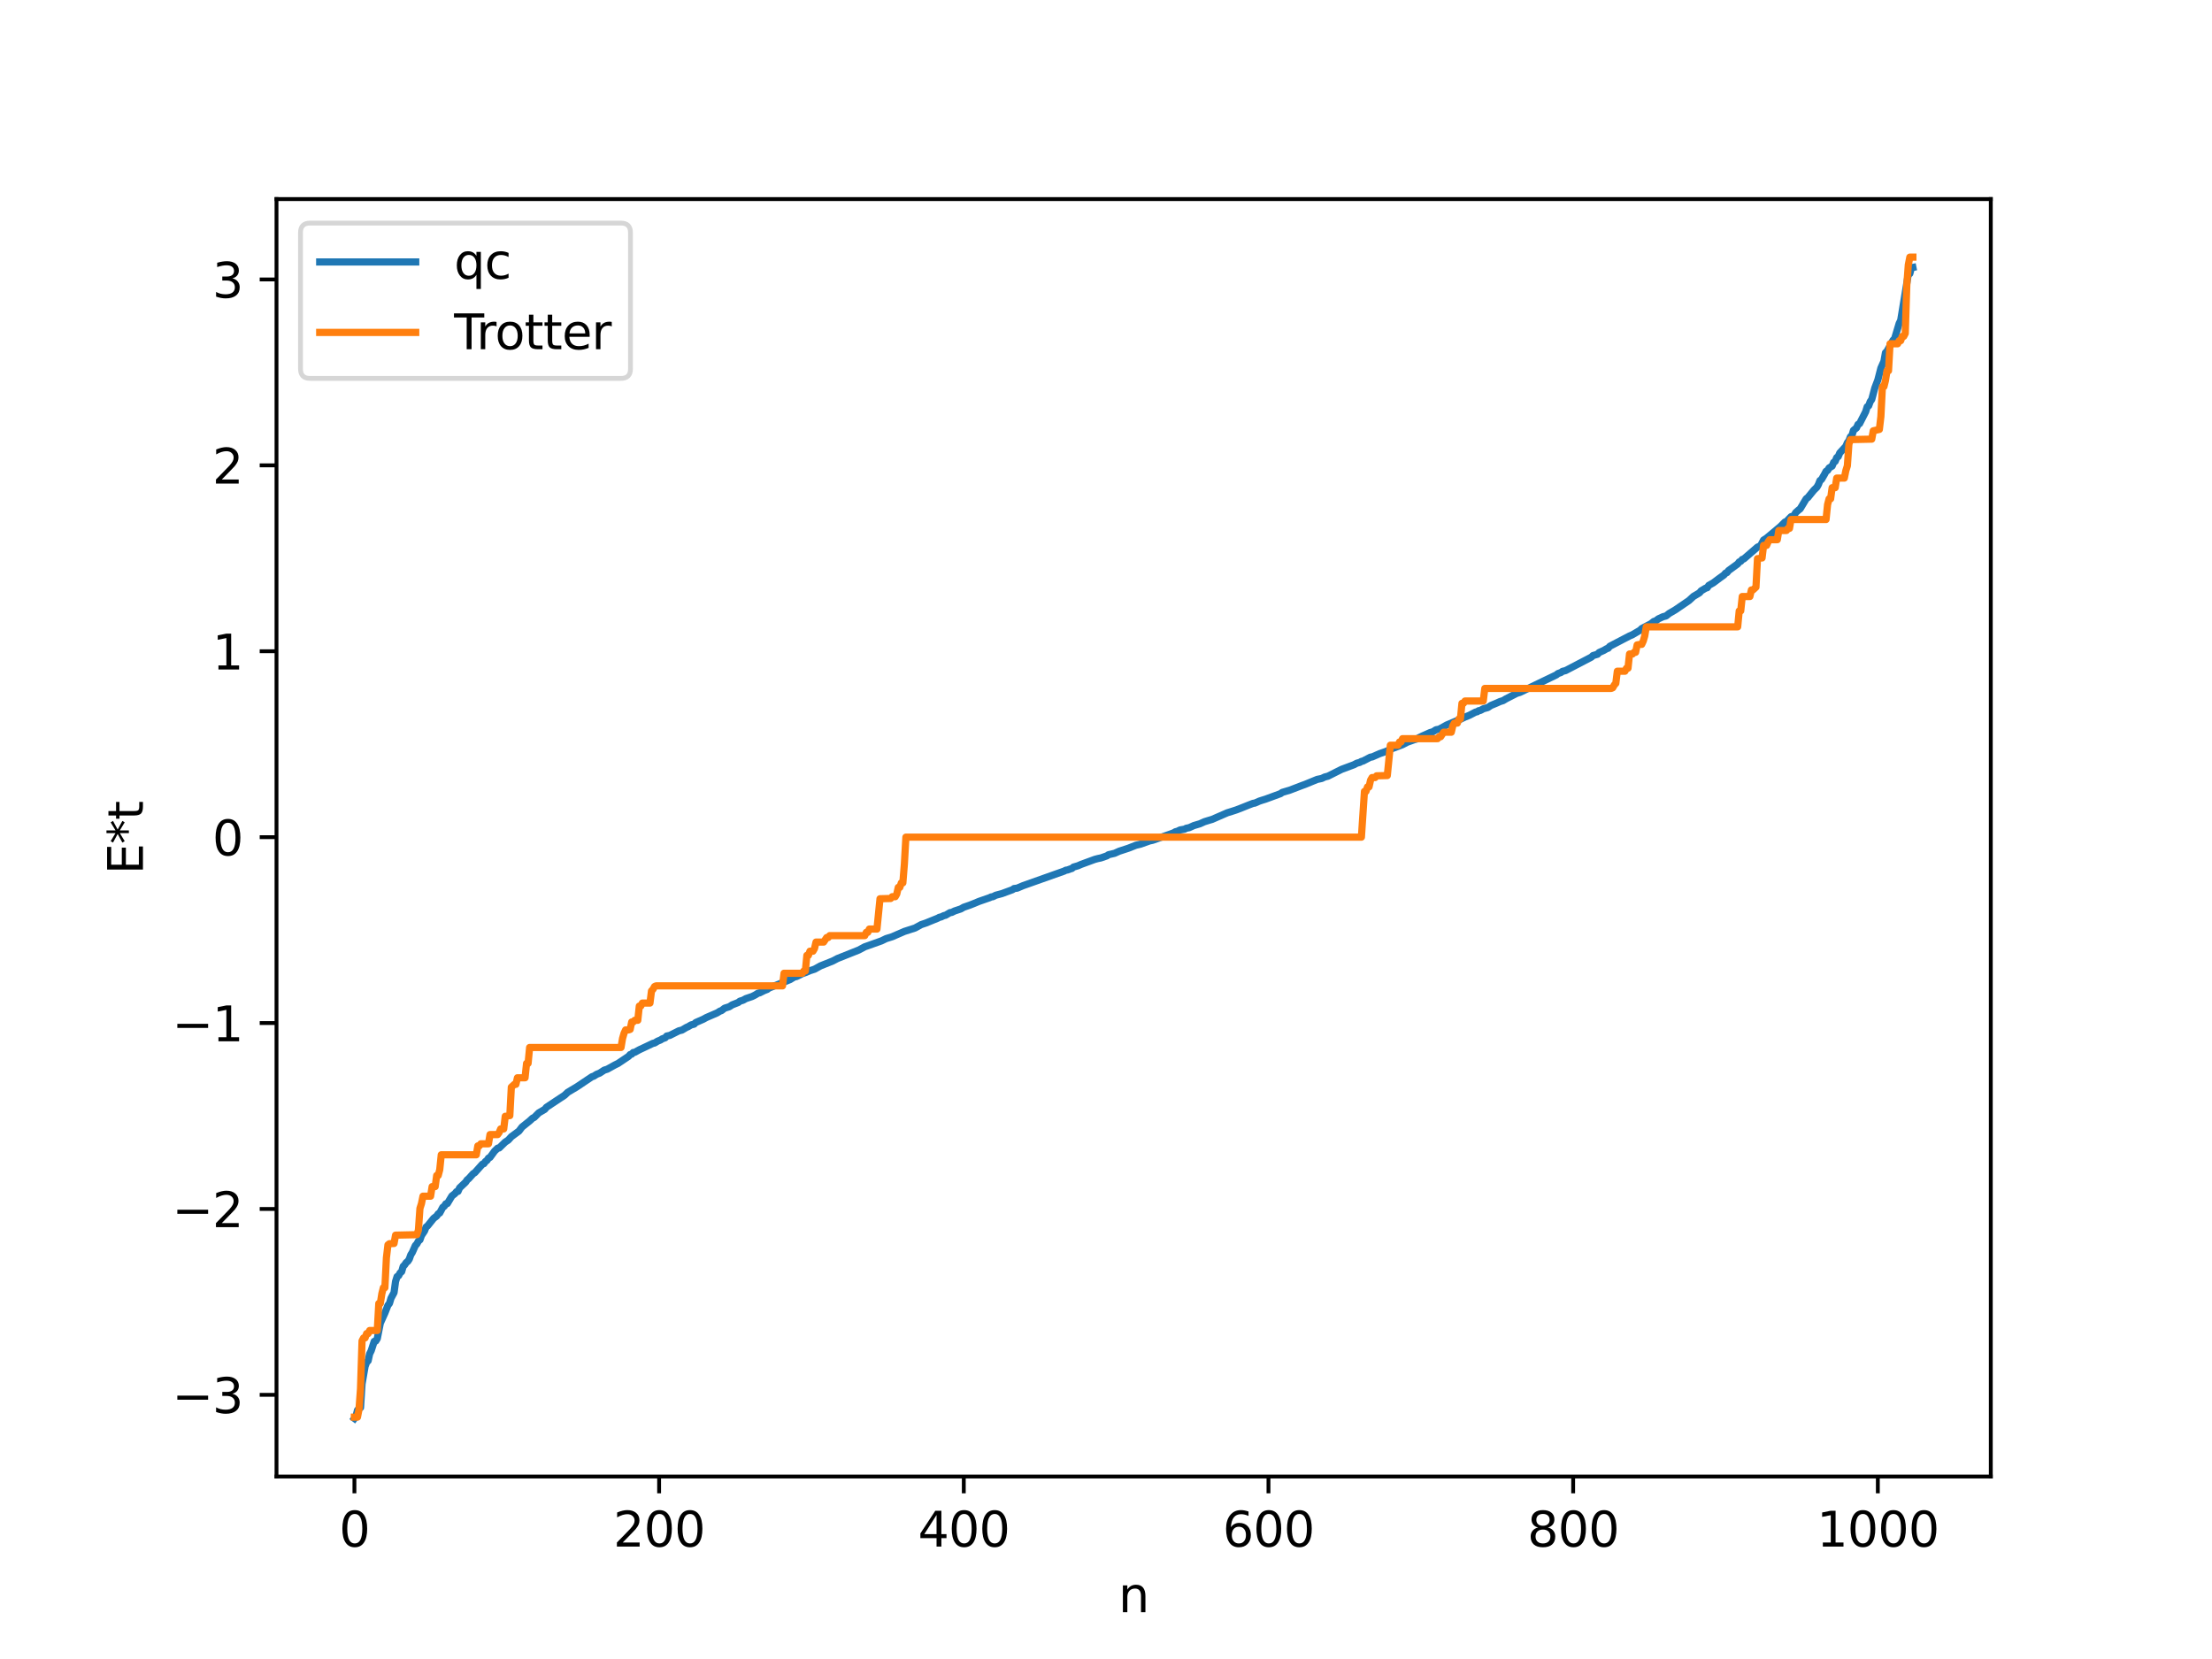 <?xml version="1.0" encoding="utf-8" standalone="no"?>
<!DOCTYPE svg PUBLIC "-//W3C//DTD SVG 1.1//EN"
  "http://www.w3.org/Graphics/SVG/1.1/DTD/svg11.dtd">
<svg xmlns:xlink="http://www.w3.org/1999/xlink" width="460.8pt" height="345.6pt" viewBox="0 0 460.8 345.6" xmlns="http://www.w3.org/2000/svg" version="1.1">
 <defs>
  <style type="text/css">*{stroke-linejoin: round; stroke-linecap: butt}</style>
 </defs>
 <g id="figure_1">
  <g id="patch_1">
   <path d="M 0 345.6 
L 460.8 345.6 
L 460.8 0 
L 0 0 
z
" style="fill: #ffffff"/>
  </g>
  <g id="axes_1">
   <g id="patch_2">
    <path d="M 57.6 307.584 
L 414.72 307.584 
L 414.72 41.472 
L 57.6 41.472 
z
" style="fill: #ffffff"/>
   </g>
   <g id="matplotlib.axis_1">
    <g id="xtick_1">
     <g id="line2d_1">
      <defs>
       <path id="mfda70ba1e5" d="M 0 0 
L 0 3.5 
" style="stroke: #000000; stroke-width: 0.8"/>
      </defs>
      <g>
       <use xlink:href="#mfda70ba1e5" x="73.833" y="307.584" style="stroke: #000000; stroke-width: 0.8"/>
      </g>
     </g>
     <g id="text_1">
      <!-- 0 -->
      <g transform="translate(70.651 322.182) scale(0.1 -0.1)">
       <defs>
        <path id="DejaVuSans-30" d="M 2034 4250 
Q 1547 4250 1301 3770 
Q 1056 3291 1056 2328 
Q 1056 1369 1301 889 
Q 1547 409 2034 409 
Q 2525 409 2770 889 
Q 3016 1369 3016 2328 
Q 3016 3291 2770 3770 
Q 2525 4250 2034 4250 
z
M 2034 4750 
Q 2819 4750 3233 4129 
Q 3647 3509 3647 2328 
Q 3647 1150 3233 529 
Q 2819 -91 2034 -91 
Q 1250 -91 836 529 
Q 422 1150 422 2328 
Q 422 3509 836 4129 
Q 1250 4750 2034 4750 
z
" transform="scale(0.016)"/>
       </defs>
       <use xlink:href="#DejaVuSans-30"/>
      </g>
     </g>
    </g>
    <g id="xtick_2">
     <g id="line2d_2">
      <g>
       <use xlink:href="#mfda70ba1e5" x="137.304" y="307.584" style="stroke: #000000; stroke-width: 0.8"/>
      </g>
     </g>
     <g id="text_2">
      <!-- 200 -->
      <g transform="translate(127.76 322.182) scale(0.1 -0.1)">
       <defs>
        <path id="DejaVuSans-32" d="M 1228 531 
L 3431 531 
L 3431 0 
L 469 0 
L 469 531 
Q 828 903 1448 1529 
Q 2069 2156 2228 2338 
Q 2531 2678 2651 2914 
Q 2772 3150 2772 3378 
Q 2772 3750 2511 3984 
Q 2250 4219 1831 4219 
Q 1534 4219 1204 4116 
Q 875 4013 500 3803 
L 500 4441 
Q 881 4594 1212 4672 
Q 1544 4750 1819 4750 
Q 2544 4750 2975 4387 
Q 3406 4025 3406 3419 
Q 3406 3131 3298 2873 
Q 3191 2616 2906 2266 
Q 2828 2175 2409 1742 
Q 1991 1309 1228 531 
z
" transform="scale(0.016)"/>
       </defs>
       <use xlink:href="#DejaVuSans-32"/>
       <use xlink:href="#DejaVuSans-30" x="63.623"/>
       <use xlink:href="#DejaVuSans-30" x="127.246"/>
      </g>
     </g>
    </g>
    <g id="xtick_3">
     <g id="line2d_3">
      <g>
       <use xlink:href="#mfda70ba1e5" x="200.775" y="307.584" style="stroke: #000000; stroke-width: 0.8"/>
      </g>
     </g>
     <g id="text_3">
      <!-- 400 -->
      <g transform="translate(191.231 322.182) scale(0.1 -0.1)">
       <defs>
        <path id="DejaVuSans-34" d="M 2419 4116 
L 825 1625 
L 2419 1625 
L 2419 4116 
z
M 2253 4666 
L 3047 4666 
L 3047 1625 
L 3713 1625 
L 3713 1100 
L 3047 1100 
L 3047 0 
L 2419 0 
L 2419 1100 
L 313 1100 
L 313 1709 
L 2253 4666 
z
" transform="scale(0.016)"/>
       </defs>
       <use xlink:href="#DejaVuSans-34"/>
       <use xlink:href="#DejaVuSans-30" x="63.623"/>
       <use xlink:href="#DejaVuSans-30" x="127.246"/>
      </g>
     </g>
    </g>
    <g id="xtick_4">
     <g id="line2d_4">
      <g>
       <use xlink:href="#mfda70ba1e5" x="264.246" y="307.584" style="stroke: #000000; stroke-width: 0.8"/>
      </g>
     </g>
     <g id="text_4">
      <!-- 600 -->
      <g transform="translate(254.702 322.182) scale(0.1 -0.1)">
       <defs>
        <path id="DejaVuSans-36" d="M 2113 2584 
Q 1688 2584 1439 2293 
Q 1191 2003 1191 1497 
Q 1191 994 1439 701 
Q 1688 409 2113 409 
Q 2538 409 2786 701 
Q 3034 994 3034 1497 
Q 3034 2003 2786 2293 
Q 2538 2584 2113 2584 
z
M 3366 4563 
L 3366 3988 
Q 3128 4100 2886 4159 
Q 2644 4219 2406 4219 
Q 1781 4219 1451 3797 
Q 1122 3375 1075 2522 
Q 1259 2794 1537 2939 
Q 1816 3084 2150 3084 
Q 2853 3084 3261 2657 
Q 3669 2231 3669 1497 
Q 3669 778 3244 343 
Q 2819 -91 2113 -91 
Q 1303 -91 875 529 
Q 447 1150 447 2328 
Q 447 3434 972 4092 
Q 1497 4750 2381 4750 
Q 2619 4750 2861 4703 
Q 3103 4656 3366 4563 
z
" transform="scale(0.016)"/>
       </defs>
       <use xlink:href="#DejaVuSans-36"/>
       <use xlink:href="#DejaVuSans-30" x="63.623"/>
       <use xlink:href="#DejaVuSans-30" x="127.246"/>
      </g>
     </g>
    </g>
    <g id="xtick_5">
     <g id="line2d_5">
      <g>
       <use xlink:href="#mfda70ba1e5" x="327.717" y="307.584" style="stroke: #000000; stroke-width: 0.8"/>
      </g>
     </g>
     <g id="text_5">
      <!-- 800 -->
      <g transform="translate(318.173 322.182) scale(0.1 -0.1)">
       <defs>
        <path id="DejaVuSans-38" d="M 2034 2216 
Q 1584 2216 1326 1975 
Q 1069 1734 1069 1313 
Q 1069 891 1326 650 
Q 1584 409 2034 409 
Q 2484 409 2743 651 
Q 3003 894 3003 1313 
Q 3003 1734 2745 1975 
Q 2488 2216 2034 2216 
z
M 1403 2484 
Q 997 2584 770 2862 
Q 544 3141 544 3541 
Q 544 4100 942 4425 
Q 1341 4750 2034 4750 
Q 2731 4750 3128 4425 
Q 3525 4100 3525 3541 
Q 3525 3141 3298 2862 
Q 3072 2584 2669 2484 
Q 3125 2378 3379 2068 
Q 3634 1759 3634 1313 
Q 3634 634 3220 271 
Q 2806 -91 2034 -91 
Q 1263 -91 848 271 
Q 434 634 434 1313 
Q 434 1759 690 2068 
Q 947 2378 1403 2484 
z
M 1172 3481 
Q 1172 3119 1398 2916 
Q 1625 2713 2034 2713 
Q 2441 2713 2670 2916 
Q 2900 3119 2900 3481 
Q 2900 3844 2670 4047 
Q 2441 4250 2034 4250 
Q 1625 4250 1398 4047 
Q 1172 3844 1172 3481 
z
" transform="scale(0.016)"/>
       </defs>
       <use xlink:href="#DejaVuSans-38"/>
       <use xlink:href="#DejaVuSans-30" x="63.623"/>
       <use xlink:href="#DejaVuSans-30" x="127.246"/>
      </g>
     </g>
    </g>
    <g id="xtick_6">
     <g id="line2d_6">
      <g>
       <use xlink:href="#mfda70ba1e5" x="391.188" y="307.584" style="stroke: #000000; stroke-width: 0.8"/>
      </g>
     </g>
     <g id="text_6">
      <!-- 1000 -->
      <g transform="translate(378.463 322.182) scale(0.1 -0.1)">
       <defs>
        <path id="DejaVuSans-31" d="M 794 531 
L 1825 531 
L 1825 4091 
L 703 3866 
L 703 4441 
L 1819 4666 
L 2450 4666 
L 2450 531 
L 3481 531 
L 3481 0 
L 794 0 
L 794 531 
z
" transform="scale(0.016)"/>
       </defs>
       <use xlink:href="#DejaVuSans-31"/>
       <use xlink:href="#DejaVuSans-30" x="63.623"/>
       <use xlink:href="#DejaVuSans-30" x="127.246"/>
       <use xlink:href="#DejaVuSans-30" x="190.869"/>
      </g>
     </g>
    </g>
    <g id="text_7">
     <!-- n -->
     <g transform="translate(232.991 335.861) scale(0.1 -0.1)">
      <defs>
       <path id="DejaVuSans-6e" d="M 3513 2113 
L 3513 0 
L 2938 0 
L 2938 2094 
Q 2938 2591 2744 2837 
Q 2550 3084 2163 3084 
Q 1697 3084 1428 2787 
Q 1159 2491 1159 1978 
L 1159 0 
L 581 0 
L 581 3500 
L 1159 3500 
L 1159 2956 
Q 1366 3272 1645 3428 
Q 1925 3584 2291 3584 
Q 2894 3584 3203 3211 
Q 3513 2838 3513 2113 
z
" transform="scale(0.016)"/>
      </defs>
      <use xlink:href="#DejaVuSans-6e"/>
     </g>
    </g>
   </g>
   <g id="matplotlib.axis_2">
    <g id="ytick_1">
     <g id="line2d_7">
      <defs>
       <path id="m488ddb4ccb" d="M 0 0 
L -3.5 0 
" style="stroke: #000000; stroke-width: 0.8"/>
      </defs>
      <g>
       <use xlink:href="#m488ddb4ccb" x="57.6" y="290.571" style="stroke: #000000; stroke-width: 0.8"/>
      </g>
     </g>
     <g id="text_8">
      <!-- −3 -->
      <g transform="translate(35.858 294.37) scale(0.1 -0.1)">
       <defs>
        <path id="DejaVuSans-2212" d="M 678 2272 
L 4684 2272 
L 4684 1741 
L 678 1741 
L 678 2272 
z
" transform="scale(0.016)"/>
        <path id="DejaVuSans-33" d="M 2597 2516 
Q 3050 2419 3304 2112 
Q 3559 1806 3559 1356 
Q 3559 666 3084 287 
Q 2609 -91 1734 -91 
Q 1441 -91 1130 -33 
Q 819 25 488 141 
L 488 750 
Q 750 597 1062 519 
Q 1375 441 1716 441 
Q 2309 441 2620 675 
Q 2931 909 2931 1356 
Q 2931 1769 2642 2001 
Q 2353 2234 1838 2234 
L 1294 2234 
L 1294 2753 
L 1863 2753 
Q 2328 2753 2575 2939 
Q 2822 3125 2822 3475 
Q 2822 3834 2567 4026 
Q 2313 4219 1838 4219 
Q 1578 4219 1281 4162 
Q 984 4106 628 3988 
L 628 4550 
Q 988 4650 1302 4700 
Q 1616 4750 1894 4750 
Q 2613 4750 3031 4423 
Q 3450 4097 3450 3541 
Q 3450 3153 3228 2886 
Q 3006 2619 2597 2516 
z
" transform="scale(0.016)"/>
       </defs>
       <use xlink:href="#DejaVuSans-2212"/>
       <use xlink:href="#DejaVuSans-33" x="83.789"/>
      </g>
     </g>
    </g>
    <g id="ytick_2">
     <g id="line2d_8">
      <g>
       <use xlink:href="#m488ddb4ccb" x="57.6" y="251.845" style="stroke: #000000; stroke-width: 0.8"/>
      </g>
     </g>
     <g id="text_9">
      <!-- −2 -->
      <g transform="translate(35.858 255.644) scale(0.1 -0.1)">
       <use xlink:href="#DejaVuSans-2212"/>
       <use xlink:href="#DejaVuSans-32" x="83.789"/>
      </g>
     </g>
    </g>
    <g id="ytick_3">
     <g id="line2d_9">
      <g>
       <use xlink:href="#m488ddb4ccb" x="57.6" y="213.119" style="stroke: #000000; stroke-width: 0.8"/>
      </g>
     </g>
     <g id="text_10">
      <!-- −1 -->
      <g transform="translate(35.858 216.918) scale(0.1 -0.1)">
       <use xlink:href="#DejaVuSans-2212"/>
       <use xlink:href="#DejaVuSans-31" x="83.789"/>
      </g>
     </g>
    </g>
    <g id="ytick_4">
     <g id="line2d_10">
      <g>
       <use xlink:href="#m488ddb4ccb" x="57.6" y="174.393" style="stroke: #000000; stroke-width: 0.8"/>
      </g>
     </g>
     <g id="text_11">
      <!-- 0 -->
      <g transform="translate(44.237 178.192) scale(0.1 -0.1)">
       <use xlink:href="#DejaVuSans-30"/>
      </g>
     </g>
    </g>
    <g id="ytick_5">
     <g id="line2d_11">
      <g>
       <use xlink:href="#m488ddb4ccb" x="57.6" y="135.667" style="stroke: #000000; stroke-width: 0.8"/>
      </g>
     </g>
     <g id="text_12">
      <!-- 1 -->
      <g transform="translate(44.237 139.466) scale(0.1 -0.1)">
       <use xlink:href="#DejaVuSans-31"/>
      </g>
     </g>
    </g>
    <g id="ytick_6">
     <g id="line2d_12">
      <g>
       <use xlink:href="#m488ddb4ccb" x="57.6" y="96.941" style="stroke: #000000; stroke-width: 0.8"/>
      </g>
     </g>
     <g id="text_13">
      <!-- 2 -->
      <g transform="translate(44.237 100.74) scale(0.1 -0.1)">
       <use xlink:href="#DejaVuSans-32"/>
      </g>
     </g>
    </g>
    <g id="ytick_7">
     <g id="line2d_13">
      <g>
       <use xlink:href="#m488ddb4ccb" x="57.6" y="58.215" style="stroke: #000000; stroke-width: 0.8"/>
      </g>
     </g>
     <g id="text_14">
      <!-- 3 -->
      <g transform="translate(44.237 62.014) scale(0.1 -0.1)">
       <use xlink:href="#DejaVuSans-33"/>
      </g>
     </g>
    </g>
    <g id="text_15">
     <!-- E*t -->
     <g transform="translate(29.778 182.148) rotate(-90) scale(0.1 -0.1)">
      <defs>
       <path id="DejaVuSans-45" d="M 628 4666 
L 3578 4666 
L 3578 4134 
L 1259 4134 
L 1259 2753 
L 3481 2753 
L 3481 2222 
L 1259 2222 
L 1259 531 
L 3634 531 
L 3634 0 
L 628 0 
L 628 4666 
z
" transform="scale(0.016)"/>
       <path id="DejaVuSans-2a" d="M 3009 3897 
L 1888 3291 
L 3009 2681 
L 2828 2375 
L 1778 3009 
L 1778 1831 
L 1422 1831 
L 1422 3009 
L 372 2375 
L 191 2681 
L 1313 3291 
L 191 3897 
L 372 4206 
L 1422 3572 
L 1422 4750 
L 1778 4750 
L 1778 3572 
L 2828 4206 
L 3009 3897 
z
" transform="scale(0.016)"/>
       <path id="DejaVuSans-74" d="M 1172 4494 
L 1172 3500 
L 2356 3500 
L 2356 3053 
L 1172 3053 
L 1172 1153 
Q 1172 725 1289 603 
Q 1406 481 1766 481 
L 2356 481 
L 2356 0 
L 1766 0 
Q 1100 0 847 248 
Q 594 497 594 1153 
L 594 3053 
L 172 3053 
L 172 3500 
L 594 3500 
L 594 4494 
L 1172 4494 
z
" transform="scale(0.016)"/>
      </defs>
      <use xlink:href="#DejaVuSans-45"/>
      <use xlink:href="#DejaVuSans-2a" x="63.184"/>
      <use xlink:href="#DejaVuSans-74" x="113.184"/>
     </g>
    </g>
   </g>
   <g id="line2d_14">
    <path d="M 73.833 295.488 
L 74.15 295.064 
L 74.467 293.777 
L 74.785 293.417 
L 75.102 293.239 
L 75.42 288.283 
L 76.054 284.652 
L 76.372 283.785 
L 76.689 283.483 
L 77.006 282.016 
L 77.324 281.385 
L 77.958 279.432 
L 78.276 279.367 
L 78.593 278.857 
L 79.228 275.635 
L 80.18 273.524 
L 80.815 271.908 
L 81.132 271.52 
L 81.449 270.453 
L 82.084 269.281 
L 82.401 266.956 
L 82.719 265.94 
L 83.036 265.76 
L 83.353 265.16 
L 83.671 264.909 
L 83.988 263.812 
L 84.305 263.494 
L 84.623 263.008 
L 84.94 262.779 
L 85.258 262.296 
L 85.575 261.404 
L 85.892 260.899 
L 86.527 259.462 
L 86.844 259.134 
L 87.162 258.533 
L 87.479 258.285 
L 87.796 257.389 
L 88.431 256.44 
L 88.748 255.629 
L 89.066 255.385 
L 90.335 253.804 
L 90.97 253.323 
L 91.287 252.863 
L 91.605 252.686 
L 92.239 251.502 
L 92.557 251.284 
L 92.874 250.779 
L 93.191 250.72 
L 94.143 249.139 
L 94.778 248.648 
L 95.096 248.247 
L 95.413 248.198 
L 95.73 247.471 
L 97 246.264 
L 97.317 245.791 
L 97.634 245.54 
L 98.586 244.485 
L 98.904 244.298 
L 100.491 242.523 
L 100.808 242.412 
L 101.125 241.961 
L 101.443 241.745 
L 101.76 241.256 
L 102.077 241.104 
L 103.029 239.8 
L 103.664 239.188 
L 103.981 239.145 
L 105.251 237.912 
L 105.886 237.495 
L 106.52 236.796 
L 108.107 235.625 
L 108.742 234.785 
L 110.329 233.514 
L 110.963 232.926 
L 111.281 232.79 
L 112.233 231.831 
L 113.502 231.086 
L 113.82 230.674 
L 117.628 228.154 
L 118.262 227.549 
L 120.167 226.412 
L 123.34 224.289 
L 123.658 224.206 
L 124.292 223.801 
L 124.927 223.549 
L 125.879 222.928 
L 126.514 222.73 
L 128.1 221.848 
L 128.735 221.539 
L 130.957 220.048 
L 131.274 219.677 
L 131.591 219.605 
L 131.909 219.257 
L 132.226 219.219 
L 133.178 218.689 
L 134.448 218.095 
L 136.034 217.341 
L 136.352 217.288 
L 136.986 216.897 
L 137.621 216.638 
L 137.939 216.419 
L 138.573 216.193 
L 138.891 215.824 
L 139.525 215.696 
L 141.429 214.74 
L 142.064 214.584 
L 143.016 214.018 
L 143.334 213.888 
L 143.968 213.51 
L 144.603 213.348 
L 144.92 213.021 
L 146.507 212.324 
L 147.142 211.974 
L 148.094 211.561 
L 149.363 211.015 
L 149.998 210.626 
L 150.315 210.523 
L 150.95 210.025 
L 151.902 209.73 
L 152.537 209.328 
L 153.172 209.079 
L 153.806 208.829 
L 154.124 208.563 
L 154.758 208.374 
L 155.393 208.024 
L 156.662 207.599 
L 157.297 207.282 
L 157.932 206.886 
L 158.249 206.83 
L 159.201 206.351 
L 159.836 206.11 
L 160.153 205.847 
L 160.788 205.591 
L 164.596 204.059 
L 165.548 203.473 
L 165.866 203.461 
L 167.135 202.831 
L 167.77 202.612 
L 168.722 202.21 
L 169.674 201.906 
L 170.943 201.205 
L 173.482 200.191 
L 174.434 199.687 
L 178.877 197.917 
L 180.147 197.237 
L 180.781 197.017 
L 183.638 195.997 
L 184.59 195.532 
L 185.859 195.137 
L 188.398 194.032 
L 190.62 193.319 
L 191.889 192.619 
L 192.841 192.298 
L 195.38 191.266 
L 195.697 191.082 
L 196.015 191.029 
L 196.649 190.73 
L 196.967 190.672 
L 197.919 190.107 
L 198.236 190.086 
L 198.871 189.77 
L 200.14 189.351 
L 200.775 188.989 
L 202.044 188.552 
L 202.996 188.173 
L 203.948 187.776 
L 206.17 187.005 
L 206.487 186.84 
L 206.805 186.814 
L 207.439 186.496 
L 208.709 186.155 
L 210.93 185.337 
L 211.248 185.099 
L 211.882 185.024 
L 213.152 184.488 
L 221.72 181.45 
L 222.038 181.273 
L 222.355 181.24 
L 222.99 181.007 
L 223.307 180.915 
L 223.624 180.63 
L 224.577 180.351 
L 225.211 180.071 
L 228.067 179.023 
L 228.702 178.854 
L 229.337 178.724 
L 230.606 178.281 
L 230.924 178.051 
L 232.193 177.757 
L 233.145 177.327 
L 235.049 176.704 
L 236.636 176.078 
L 237.588 175.855 
L 239.492 175.177 
L 240.127 175.041 
L 243.935 173.699 
L 244.57 173.455 
L 244.887 173.25 
L 245.205 173.199 
L 245.839 172.891 
L 246.791 172.726 
L 247.109 172.544 
L 247.743 172.415 
L 248.696 171.983 
L 249.965 171.604 
L 250.917 171.174 
L 251.869 170.881 
L 252.504 170.695 
L 255.677 169.312 
L 256.629 169.02 
L 257.581 168.71 
L 258.851 168.216 
L 260.12 167.706 
L 261.072 167.342 
L 261.39 167.309 
L 262.342 166.889 
L 262.977 166.681 
L 263.611 166.486 
L 266.785 165.321 
L 267.102 165.076 
L 268.689 164.604 
L 271.228 163.633 
L 271.862 163.404 
L 274.401 162.363 
L 275.036 162.232 
L 275.353 162.159 
L 275.988 161.857 
L 276.623 161.7 
L 279.479 160.267 
L 282.018 159.321 
L 282.653 158.988 
L 283.287 158.814 
L 283.605 158.611 
L 283.922 158.549 
L 285.509 157.721 
L 285.826 157.692 
L 287.413 156.995 
L 288.682 156.554 
L 289.952 155.969 
L 292.173 155.129 
L 293.125 154.628 
L 294.077 154.287 
L 294.712 154.057 
L 295.029 153.988 
L 295.664 153.641 
L 296.299 153.33 
L 297.251 152.91 
L 297.886 152.619 
L 298.52 152.432 
L 299.155 152.017 
L 299.79 151.909 
L 300.742 151.388 
L 301.377 151.03 
L 304.233 149.827 
L 305.185 149.374 
L 306.137 148.992 
L 307.406 148.329 
L 307.724 148.274 
L 308.041 148.048 
L 308.358 148.008 
L 308.993 147.657 
L 309.945 147.391 
L 310.58 146.966 
L 311.849 146.434 
L 312.484 146.144 
L 313.119 145.95 
L 313.753 145.567 
L 315.975 144.431 
L 316.61 144.245 
L 324.226 140.586 
L 324.543 140.319 
L 325.178 140.095 
L 325.496 139.856 
L 326.13 139.7 
L 331.525 136.886 
L 331.843 136.57 
L 332.795 136.29 
L 333.112 135.93 
L 334.064 135.511 
L 334.699 135.135 
L 335.016 135.037 
L 335.334 134.64 
L 338.19 133.148 
L 338.824 132.819 
L 339.459 132.486 
L 340.094 132.208 
L 341.681 131.276 
L 341.998 130.939 
L 343.902 129.948 
L 344.537 129.447 
L 344.854 129.378 
L 345.489 128.91 
L 346.441 128.474 
L 347.076 128.31 
L 347.71 127.797 
L 348.98 127.058 
L 351.836 125.111 
L 352.788 124.236 
L 353.74 123.676 
L 354.058 123.475 
L 354.375 123.084 
L 355.327 122.516 
L 355.644 122.435 
L 355.962 121.954 
L 356.914 121.415 
L 358.183 120.462 
L 359.135 119.777 
L 359.453 119.398 
L 359.77 119.273 
L 360.087 118.865 
L 361.991 117.477 
L 362.309 117.058 
L 362.626 116.934 
L 362.943 116.539 
L 363.261 116.441 
L 366.117 113.972 
L 366.752 113.692 
L 367.386 112.505 
L 368.021 112.094 
L 370.877 109.703 
L 371.829 108.749 
L 372.147 108.639 
L 373.099 107.639 
L 373.734 107.424 
L 374.051 106.805 
L 374.686 106.24 
L 375.003 106.005 
L 376.272 103.887 
L 376.59 103.669 
L 377.859 102.111 
L 378.494 101.49 
L 378.811 100.927 
L 379.129 100.111 
L 379.446 99.893 
L 380.081 98.799 
L 380.398 98.185 
L 380.715 97.998 
L 381.033 97.485 
L 381.667 97.093 
L 381.985 96.32 
L 382.302 96.108 
L 382.62 95.327 
L 382.937 95.109 
L 383.254 94.359 
L 384.524 92.977 
L 384.841 92.232 
L 385.158 91.818 
L 385.476 90.989 
L 385.793 90.71 
L 386.11 89.657 
L 386.745 89.128 
L 387.062 88.413 
L 387.38 88.254 
L 388.649 85.773 
L 388.967 84.738 
L 389.284 84.524 
L 389.601 83.655 
L 389.919 83.215 
L 390.553 80.832 
L 391.188 79.156 
L 391.823 76.688 
L 392.458 75.262 
L 392.775 73.483 
L 393.092 73.173 
L 394.362 70.873 
L 394.679 70.565 
L 395.631 67.374 
L 395.948 66.747 
L 397.535 57.092 
L 397.853 57.001 
L 398.17 55.771 
L 398.487 55.71 
L 398.487 55.71 
" clip-path="url(#p7f289f47db)" style="fill: none; stroke: #1f77b4; stroke-width: 1.5; stroke-linecap: square"/>
   </g>
   <g id="line2d_15">
    <path d="M 73.833 295.217 
L 74.467 295.217 
L 74.785 293.609 
L 75.102 289.306 
L 75.42 279.327 
L 75.737 278.715 
L 76.054 278.715 
L 76.372 277.811 
L 76.689 277.811 
L 77.006 277.171 
L 78.593 277.171 
L 78.91 271.542 
L 79.228 271.542 
L 79.545 269.504 
L 79.862 268.245 
L 80.18 268.245 
L 80.497 262.02 
L 80.815 259.329 
L 81.132 259.089 
L 82.084 259.039 
L 82.401 257.305 
L 86.844 257.206 
L 87.162 256.257 
L 87.479 251.746 
L 87.796 250.749 
L 88.114 249.187 
L 89.7 249.187 
L 90.018 247.192 
L 90.653 247.192 
L 90.97 244.874 
L 91.287 244.874 
L 91.605 243.666 
L 91.922 240.561 
L 99.221 240.561 
L 99.539 238.71 
L 99.856 238.71 
L 100.173 238.272 
L 101.76 238.272 
L 102.077 236.354 
L 103.664 236.354 
L 103.981 235.922 
L 104.299 235.174 
L 104.934 235.174 
L 105.251 232.543 
L 105.568 232.543 
L 105.886 232.411 
L 106.203 232.411 
L 106.52 226.474 
L 107.155 225.888 
L 107.472 225.888 
L 107.79 224.521 
L 109.377 224.521 
L 109.694 221.52 
L 110.011 221.52 
L 110.329 218.206 
L 129.37 218.206 
L 129.687 216.323 
L 130.005 215.237 
L 130.322 214.551 
L 130.957 214.551 
L 131.274 214.439 
L 131.591 212.898 
L 131.909 212.898 
L 132.226 212.546 
L 132.861 212.546 
L 133.178 209.58 
L 133.496 209.58 
L 133.813 208.959 
L 135.4 208.959 
L 135.717 206.43 
L 136.034 206.089 
L 136.352 205.517 
L 136.669 205.374 
L 163.01 205.374 
L 163.327 202.748 
L 167.135 202.748 
L 167.453 202.269 
L 167.77 202.269 
L 168.087 199.02 
L 168.405 199.02 
L 168.722 198.153 
L 169.357 198.153 
L 169.674 197.593 
L 169.991 196.253 
L 171.578 196.253 
L 172.213 195.308 
L 172.53 195.308 
L 172.848 194.907 
L 180.147 194.907 
L 180.464 194.217 
L 180.781 194.217 
L 181.099 193.54 
L 182.686 193.54 
L 183.32 187.225 
L 185.542 187.169 
L 185.859 186.802 
L 186.494 186.802 
L 186.811 186.248 
L 187.129 184.859 
L 187.446 184.859 
L 187.763 183.919 
L 188.081 183.919 
L 188.398 179.992 
L 188.715 174.393 
L 283.605 174.393 
L 284.239 164.866 
L 284.557 164.866 
L 284.874 163.926 
L 285.191 163.926 
L 285.509 162.537 
L 285.826 161.983 
L 286.461 161.983 
L 286.778 161.616 
L 289 161.56 
L 289.634 155.246 
L 291.221 155.246 
L 291.539 154.569 
L 291.856 154.569 
L 292.173 153.879 
L 299.472 153.879 
L 299.79 153.478 
L 300.107 153.478 
L 300.742 152.533 
L 302.329 152.533 
L 302.646 151.192 
L 302.963 150.633 
L 303.598 150.633 
L 303.915 149.765 
L 304.233 149.765 
L 304.55 146.517 
L 304.867 146.517 
L 305.185 146.037 
L 308.993 146.037 
L 309.31 143.412 
L 335.651 143.412 
L 335.968 143.268 
L 336.286 142.697 
L 336.603 142.356 
L 336.92 139.826 
L 338.507 139.826 
L 338.824 139.205 
L 339.142 139.205 
L 339.459 136.24 
L 340.094 136.24 
L 340.411 135.888 
L 340.729 135.888 
L 341.046 134.347 
L 341.681 134.234 
L 341.998 134.234 
L 342.315 133.548 
L 342.633 132.463 
L 342.95 130.579 
L 361.991 130.579 
L 362.309 127.265 
L 362.626 127.265 
L 362.943 124.265 
L 364.53 124.265 
L 364.848 122.898 
L 365.165 122.898 
L 365.8 122.311 
L 366.117 116.375 
L 366.434 116.375 
L 366.752 116.242 
L 367.069 116.242 
L 367.386 113.612 
L 368.021 113.612 
L 368.339 112.864 
L 368.656 112.431 
L 370.243 112.431 
L 370.56 110.513 
L 372.147 110.513 
L 372.464 110.075 
L 372.781 110.075 
L 373.099 108.225 
L 380.398 108.225 
L 380.715 105.119 
L 381.033 103.912 
L 381.35 103.912 
L 381.667 101.594 
L 382.302 101.594 
L 382.62 99.598 
L 384.206 99.598 
L 384.524 98.037 
L 384.841 97.04 
L 385.158 92.529 
L 385.476 91.579 
L 389.919 91.481 
L 390.236 89.746 
L 391.505 89.456 
L 391.823 86.766 
L 392.14 80.541 
L 392.458 80.541 
L 392.775 79.282 
L 393.092 77.244 
L 393.41 77.244 
L 393.727 71.614 
L 395.314 71.614 
L 395.631 70.974 
L 395.948 70.974 
L 396.266 70.07 
L 396.583 70.07 
L 396.9 69.458 
L 397.218 59.479 
L 397.535 55.176 
L 397.853 53.568 
L 398.487 53.568 
L 398.487 53.568 
" clip-path="url(#p7f289f47db)" style="fill: none; stroke: #ff7f0e; stroke-width: 1.5; stroke-linecap: square"/>
   </g>
   <g id="patch_3">
    <path d="M 57.6 307.584 
L 57.6 41.472 
" style="fill: none; stroke: #000000; stroke-width: 0.8; stroke-linejoin: miter; stroke-linecap: square"/>
   </g>
   <g id="patch_4">
    <path d="M 414.72 307.584 
L 414.72 41.472 
" style="fill: none; stroke: #000000; stroke-width: 0.8; stroke-linejoin: miter; stroke-linecap: square"/>
   </g>
   <g id="patch_5">
    <path d="M 57.6 307.584 
L 414.72 307.584 
" style="fill: none; stroke: #000000; stroke-width: 0.8; stroke-linejoin: miter; stroke-linecap: square"/>
   </g>
   <g id="patch_6">
    <path d="M 57.6 41.472 
L 414.72 41.472 
" style="fill: none; stroke: #000000; stroke-width: 0.8; stroke-linejoin: miter; stroke-linecap: square"/>
   </g>
   <g id="legend_1">
    <g id="patch_7">
     <path d="M 64.6 78.828 
L 129.342 78.828 
Q 131.342 78.828 131.342 76.828 
L 131.342 48.472 
Q 131.342 46.472 129.342 46.472 
L 64.6 46.472 
Q 62.6 46.472 62.6 48.472 
L 62.6 76.828 
Q 62.6 78.828 64.6 78.828 
z
" style="fill: #ffffff; opacity: 0.8; stroke: #cccccc; stroke-linejoin: miter"/>
    </g>
    <g id="line2d_16">
     <path d="M 66.6 54.57 
L 76.6 54.57 
L 86.6 54.57 
" style="fill: none; stroke: #1f77b4; stroke-width: 1.5; stroke-linecap: square"/>
    </g>
    <g id="text_16">
     <!-- qc -->
     <g transform="translate(94.6 58.07) scale(0.1 -0.1)">
      <defs>
       <path id="DejaVuSans-71" d="M 947 1747 
Q 947 1113 1208 752 
Q 1469 391 1925 391 
Q 2381 391 2643 752 
Q 2906 1113 2906 1747 
Q 2906 2381 2643 2742 
Q 2381 3103 1925 3103 
Q 1469 3103 1208 2742 
Q 947 2381 947 1747 
z
M 2906 525 
Q 2725 213 2448 61 
Q 2172 -91 1784 -91 
Q 1150 -91 751 415 
Q 353 922 353 1747 
Q 353 2572 751 3078 
Q 1150 3584 1784 3584 
Q 2172 3584 2448 3432 
Q 2725 3281 2906 2969 
L 2906 3500 
L 3481 3500 
L 3481 -1331 
L 2906 -1331 
L 2906 525 
z
" transform="scale(0.016)"/>
       <path id="DejaVuSans-63" d="M 3122 3366 
L 3122 2828 
Q 2878 2963 2633 3030 
Q 2388 3097 2138 3097 
Q 1578 3097 1268 2742 
Q 959 2388 959 1747 
Q 959 1106 1268 751 
Q 1578 397 2138 397 
Q 2388 397 2633 464 
Q 2878 531 3122 666 
L 3122 134 
Q 2881 22 2623 -34 
Q 2366 -91 2075 -91 
Q 1284 -91 818 406 
Q 353 903 353 1747 
Q 353 2603 823 3093 
Q 1294 3584 2113 3584 
Q 2378 3584 2631 3529 
Q 2884 3475 3122 3366 
z
" transform="scale(0.016)"/>
      </defs>
      <use xlink:href="#DejaVuSans-71"/>
      <use xlink:href="#DejaVuSans-63" x="63.477"/>
     </g>
    </g>
    <g id="line2d_17">
     <path d="M 66.6 69.249 
L 76.6 69.249 
L 86.6 69.249 
" style="fill: none; stroke: #ff7f0e; stroke-width: 1.5; stroke-linecap: square"/>
    </g>
    <g id="text_17">
     <!-- Trotter -->
     <g transform="translate(94.6 72.749) scale(0.1 -0.1)">
      <defs>
       <path id="DejaVuSans-54" d="M -19 4666 
L 3928 4666 
L 3928 4134 
L 2272 4134 
L 2272 0 
L 1638 0 
L 1638 4134 
L -19 4134 
L -19 4666 
z
" transform="scale(0.016)"/>
       <path id="DejaVuSans-72" d="M 2631 2963 
Q 2534 3019 2420 3045 
Q 2306 3072 2169 3072 
Q 1681 3072 1420 2755 
Q 1159 2438 1159 1844 
L 1159 0 
L 581 0 
L 581 3500 
L 1159 3500 
L 1159 2956 
Q 1341 3275 1631 3429 
Q 1922 3584 2338 3584 
Q 2397 3584 2469 3576 
Q 2541 3569 2628 3553 
L 2631 2963 
z
" transform="scale(0.016)"/>
       <path id="DejaVuSans-6f" d="M 1959 3097 
Q 1497 3097 1228 2736 
Q 959 2375 959 1747 
Q 959 1119 1226 758 
Q 1494 397 1959 397 
Q 2419 397 2687 759 
Q 2956 1122 2956 1747 
Q 2956 2369 2687 2733 
Q 2419 3097 1959 3097 
z
M 1959 3584 
Q 2709 3584 3137 3096 
Q 3566 2609 3566 1747 
Q 3566 888 3137 398 
Q 2709 -91 1959 -91 
Q 1206 -91 779 398 
Q 353 888 353 1747 
Q 353 2609 779 3096 
Q 1206 3584 1959 3584 
z
" transform="scale(0.016)"/>
       <path id="DejaVuSans-65" d="M 3597 1894 
L 3597 1613 
L 953 1613 
Q 991 1019 1311 708 
Q 1631 397 2203 397 
Q 2534 397 2845 478 
Q 3156 559 3463 722 
L 3463 178 
Q 3153 47 2828 -22 
Q 2503 -91 2169 -91 
Q 1331 -91 842 396 
Q 353 884 353 1716 
Q 353 2575 817 3079 
Q 1281 3584 2069 3584 
Q 2775 3584 3186 3129 
Q 3597 2675 3597 1894 
z
M 3022 2063 
Q 3016 2534 2758 2815 
Q 2500 3097 2075 3097 
Q 1594 3097 1305 2825 
Q 1016 2553 972 2059 
L 3022 2063 
z
" transform="scale(0.016)"/>
      </defs>
      <use xlink:href="#DejaVuSans-54"/>
      <use xlink:href="#DejaVuSans-72" x="46.334"/>
      <use xlink:href="#DejaVuSans-6f" x="85.197"/>
      <use xlink:href="#DejaVuSans-74" x="146.379"/>
      <use xlink:href="#DejaVuSans-74" x="185.588"/>
      <use xlink:href="#DejaVuSans-65" x="224.797"/>
      <use xlink:href="#DejaVuSans-72" x="286.32"/>
     </g>
    </g>
   </g>
  </g>
 </g>
 <defs>
  <clipPath id="p7f289f47db">
   <rect x="57.6" y="41.472" width="357.12" height="266.112"/>
  </clipPath>
 </defs>
</svg>
